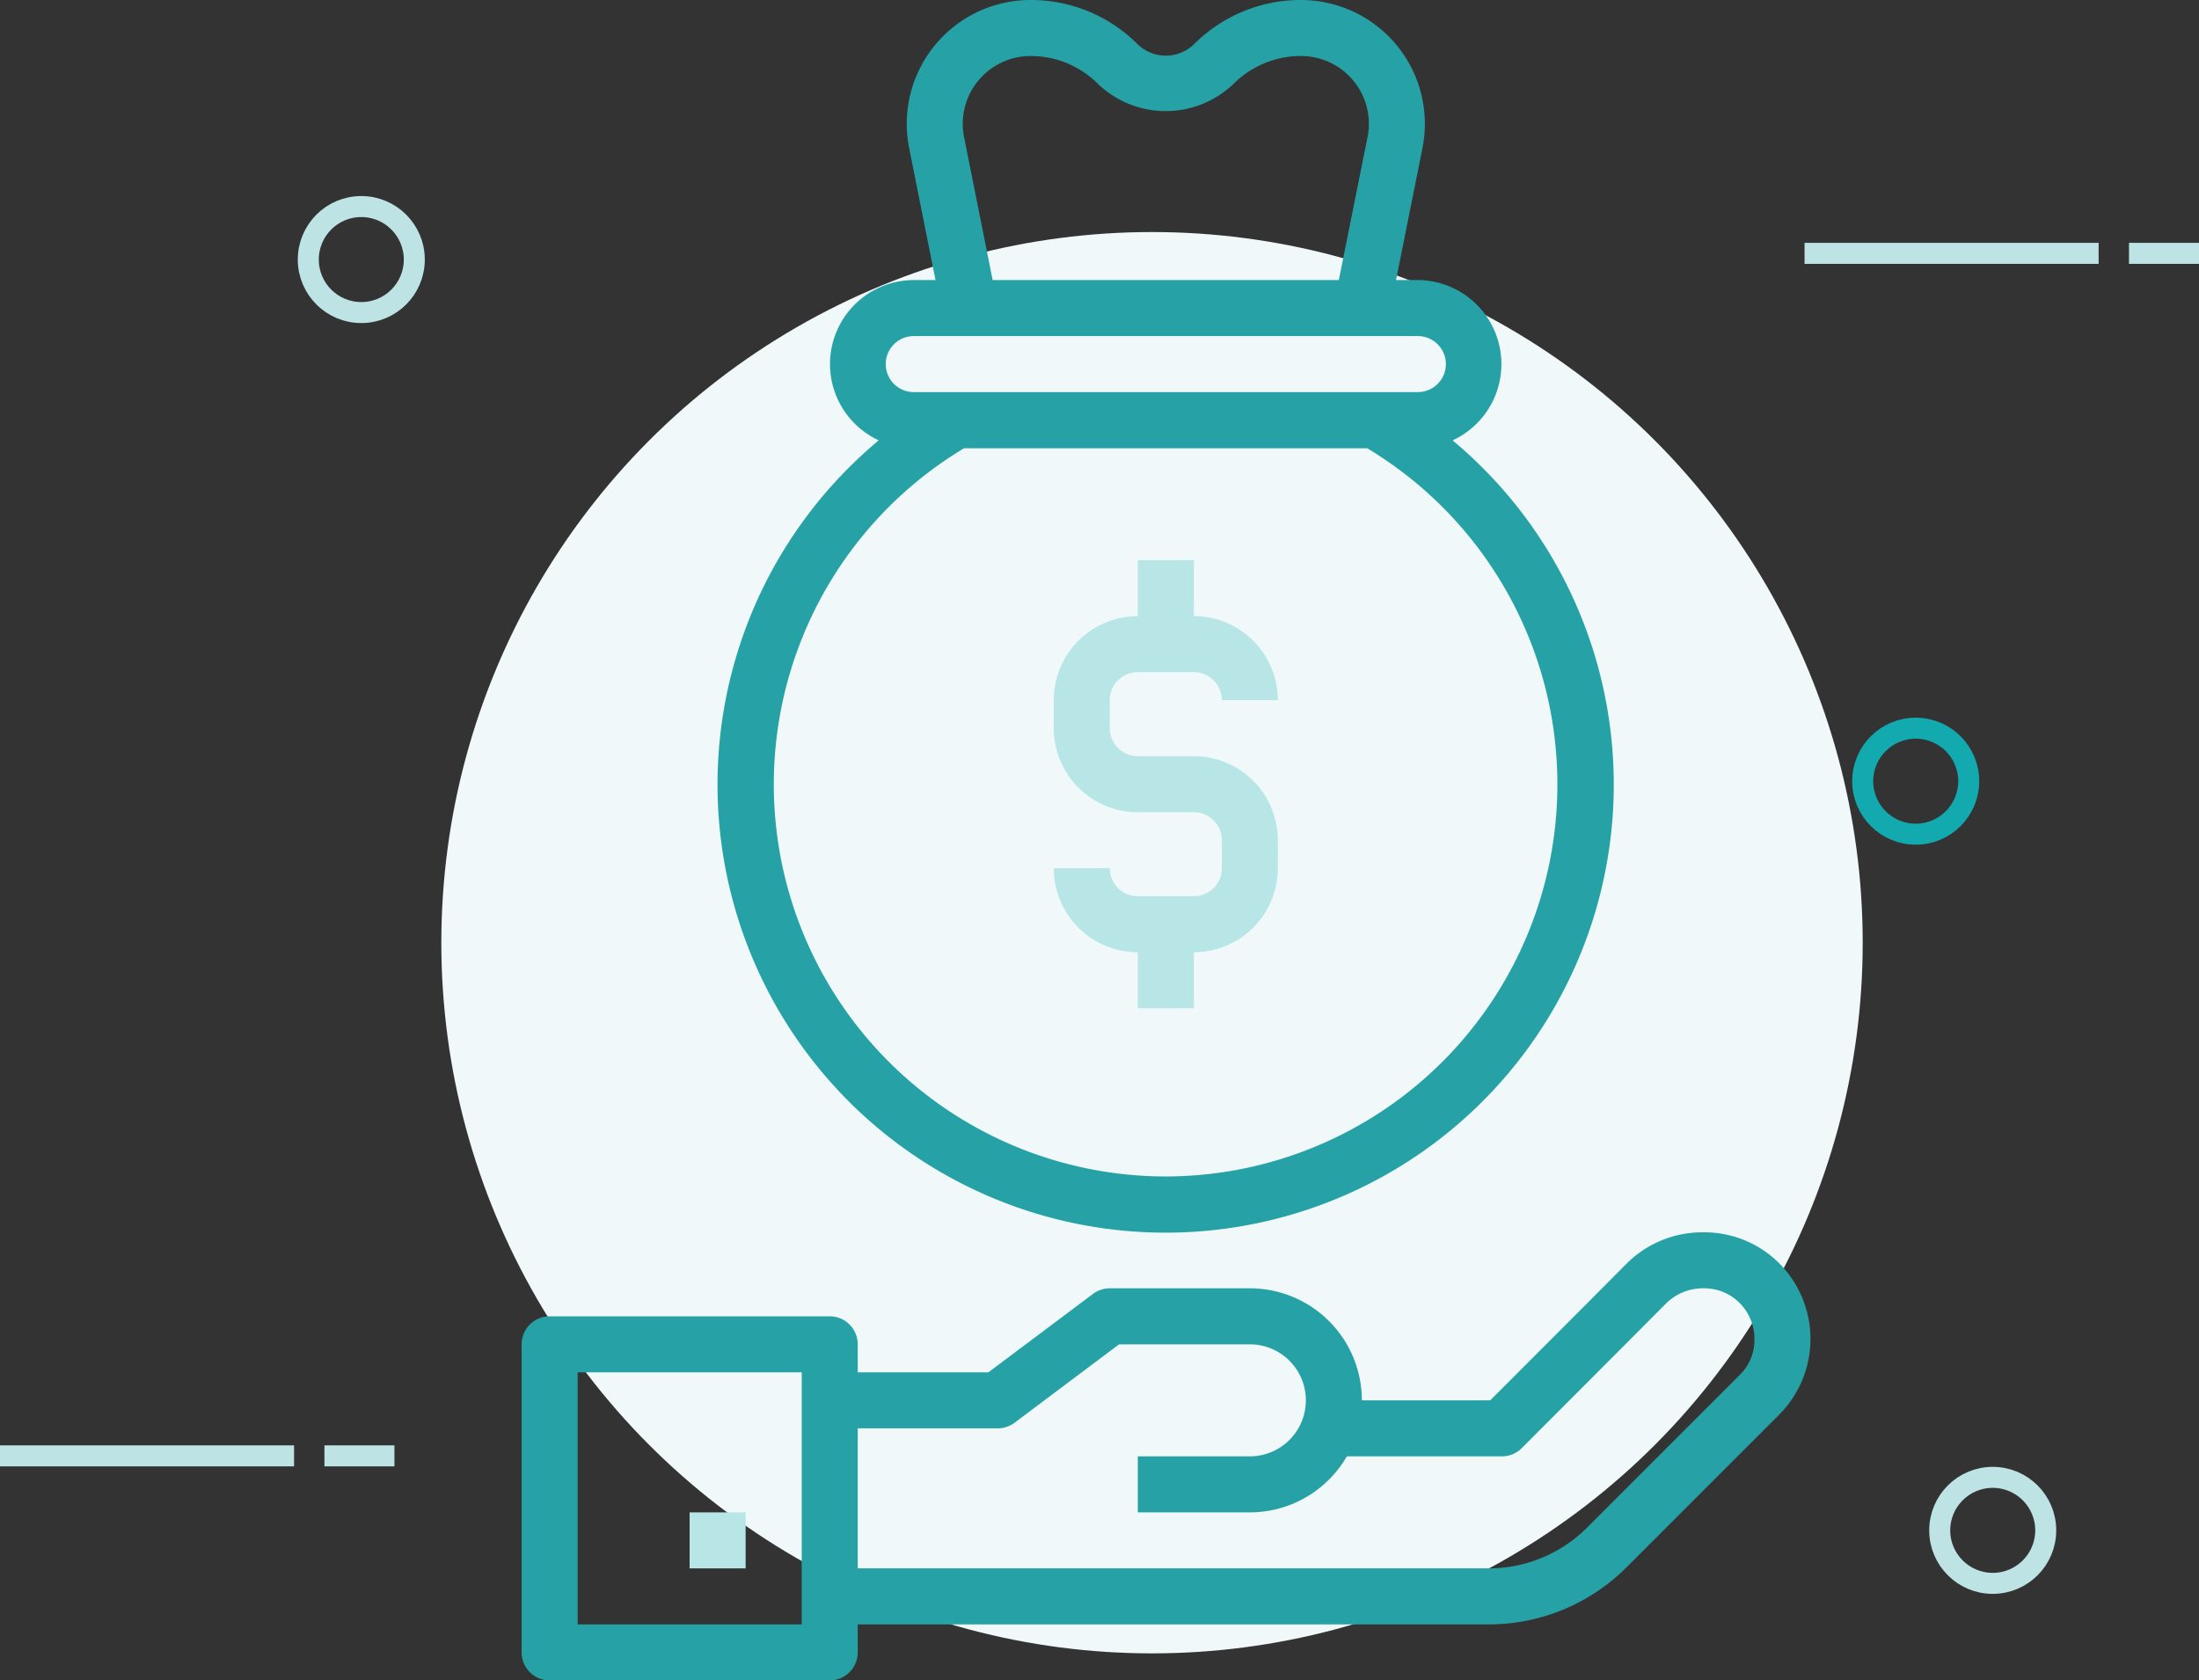 <svg xmlns="http://www.w3.org/2000/svg" viewBox="0 0 628.12 480"><rect x="0" y="0" width="628.12" height="480" fill="#333333" stroke="none"/><defs><style>.cls-1{fill:#f0f8fa;}.cls-2{fill:#b8e6e7;}.cls-3{fill:#26a2a6;}.cls-4,.cls-5{fill:none;stroke-miterlimit:10;stroke-width:6px;}.cls-4{stroke:#bde3e5;}.cls-5{stroke:#12aaaf;}</style></defs><title>icon1</title><g id="Слой_2" data-name="Слой 2"><g id="Capa_1" data-name="Capa 1"><circle class="cls-1" cx="329.06" cy="269.28" r="203"/><path class="cls-2" d="M341,216H325a8,8,0,0,1-8-8v-8a8,8,0,0,1,8-8h16a8,8,0,0,1,8,8h16a24,24,0,0,0-24-24V160H325v16a24,24,0,0,0-24,24v8a24,24,0,0,0,24,24h16a8,8,0,0,1,8,8v8a8,8,0,0,1-8,8H325a8,8,0,0,1-8-8H301a24,24,0,0,0,24,24v16h16V272a24,24,0,0,0,24-24v-8A24,24,0,0,0,341,216Z"/><path class="cls-3" d="M414.94,125.78A24,24,0,0,0,405,80h-6.24l7.55-37.7A35.37,35.37,0,0,0,378.53.69,34.9,34.9,0,0,0,371.62,0,43.06,43.06,0,0,0,341,12.69a11.57,11.57,0,0,1-16,0A43,43,0,0,0,294.35,0,35.38,35.38,0,0,0,259,35.38a35.77,35.77,0,0,0,.69,6.92L267.22,80H261a24,24,0,0,0-10,45.78,128,128,0,1,0,163.91,0ZM290.54,16.38a19.46,19.46,0,0,1,3.81-.38,27.12,27.12,0,0,1,19.31,8,28,28,0,0,0,38.64,0,27.14,27.14,0,0,1,19.32-8A19.37,19.37,0,0,1,391,35.39a18.8,18.8,0,0,1-.39,3.81L382.42,80H283.54l-8.16-40.8A19.38,19.38,0,0,1,290.54,16.38ZM261,96H405a8,8,0,0,1,0,16H261a8,8,0,0,1,0-16ZM333,336.05a112,112,0,0,1-57.66-208h115.2A112,112,0,0,1,333,336.05Z"/><path class="cls-3" d="M508.42,361.06h0a30.32,30.32,0,0,0-22-9.06,30.66,30.66,0,0,0-21.95,9.1C453.66,372,432.67,393,425.66,400H389a32,32,0,0,0-32-32H317a8,8,0,0,0-4.8,1.6L282.32,392H245v-8a8,8,0,0,0-8-8H157a8,8,0,0,0-8,8v88a8,8,0,0,0,8,8h80a8,8,0,0,0,8-8v-8H425.1a55.64,55.64,0,0,0,39.6-16.41l43.68-43.68A30.64,30.64,0,0,0,508.42,361.06ZM229,464H165V392h64Zm268.08-71.4-43.68,43.68A39.69,39.69,0,0,1,425.1,448H245V408h40a8,8,0,0,0,4.8-1.6L319.65,384H357a16,16,0,0,1,0,32H325v16h32a32,32,0,0,0,27.71-16H429a8,8,0,0,0,5.66-2.34s28.06-28.08,41.19-41.29a15,15,0,0,1,11-4.37A14.25,14.25,0,0,1,497,372.28,14.57,14.57,0,0,1,501.13,383,13.77,13.77,0,0,1,497.06,392.6Z"/><rect class="cls-2" x="196.98" y="432" width="16" height="16"/><circle class="cls-4" cx="103.2" cy="74.14" r="15.14"/><circle class="cls-4" cx="569.2" cy="437.14" r="15.14"/><line class="cls-4" y1="415.86" x2="84" y2="415.86"/><line class="cls-4" x1="92.67" y1="415.86" x2="112.67" y2="415.86"/><line class="cls-4" x1="515.45" y1="72.37" x2="599.45" y2="72.37"/><line class="cls-4" x1="608.12" y1="72.37" x2="628.12" y2="72.37"/><circle class="cls-5" cx="547.2" cy="223.14" r="15.14"/></g></g></svg>